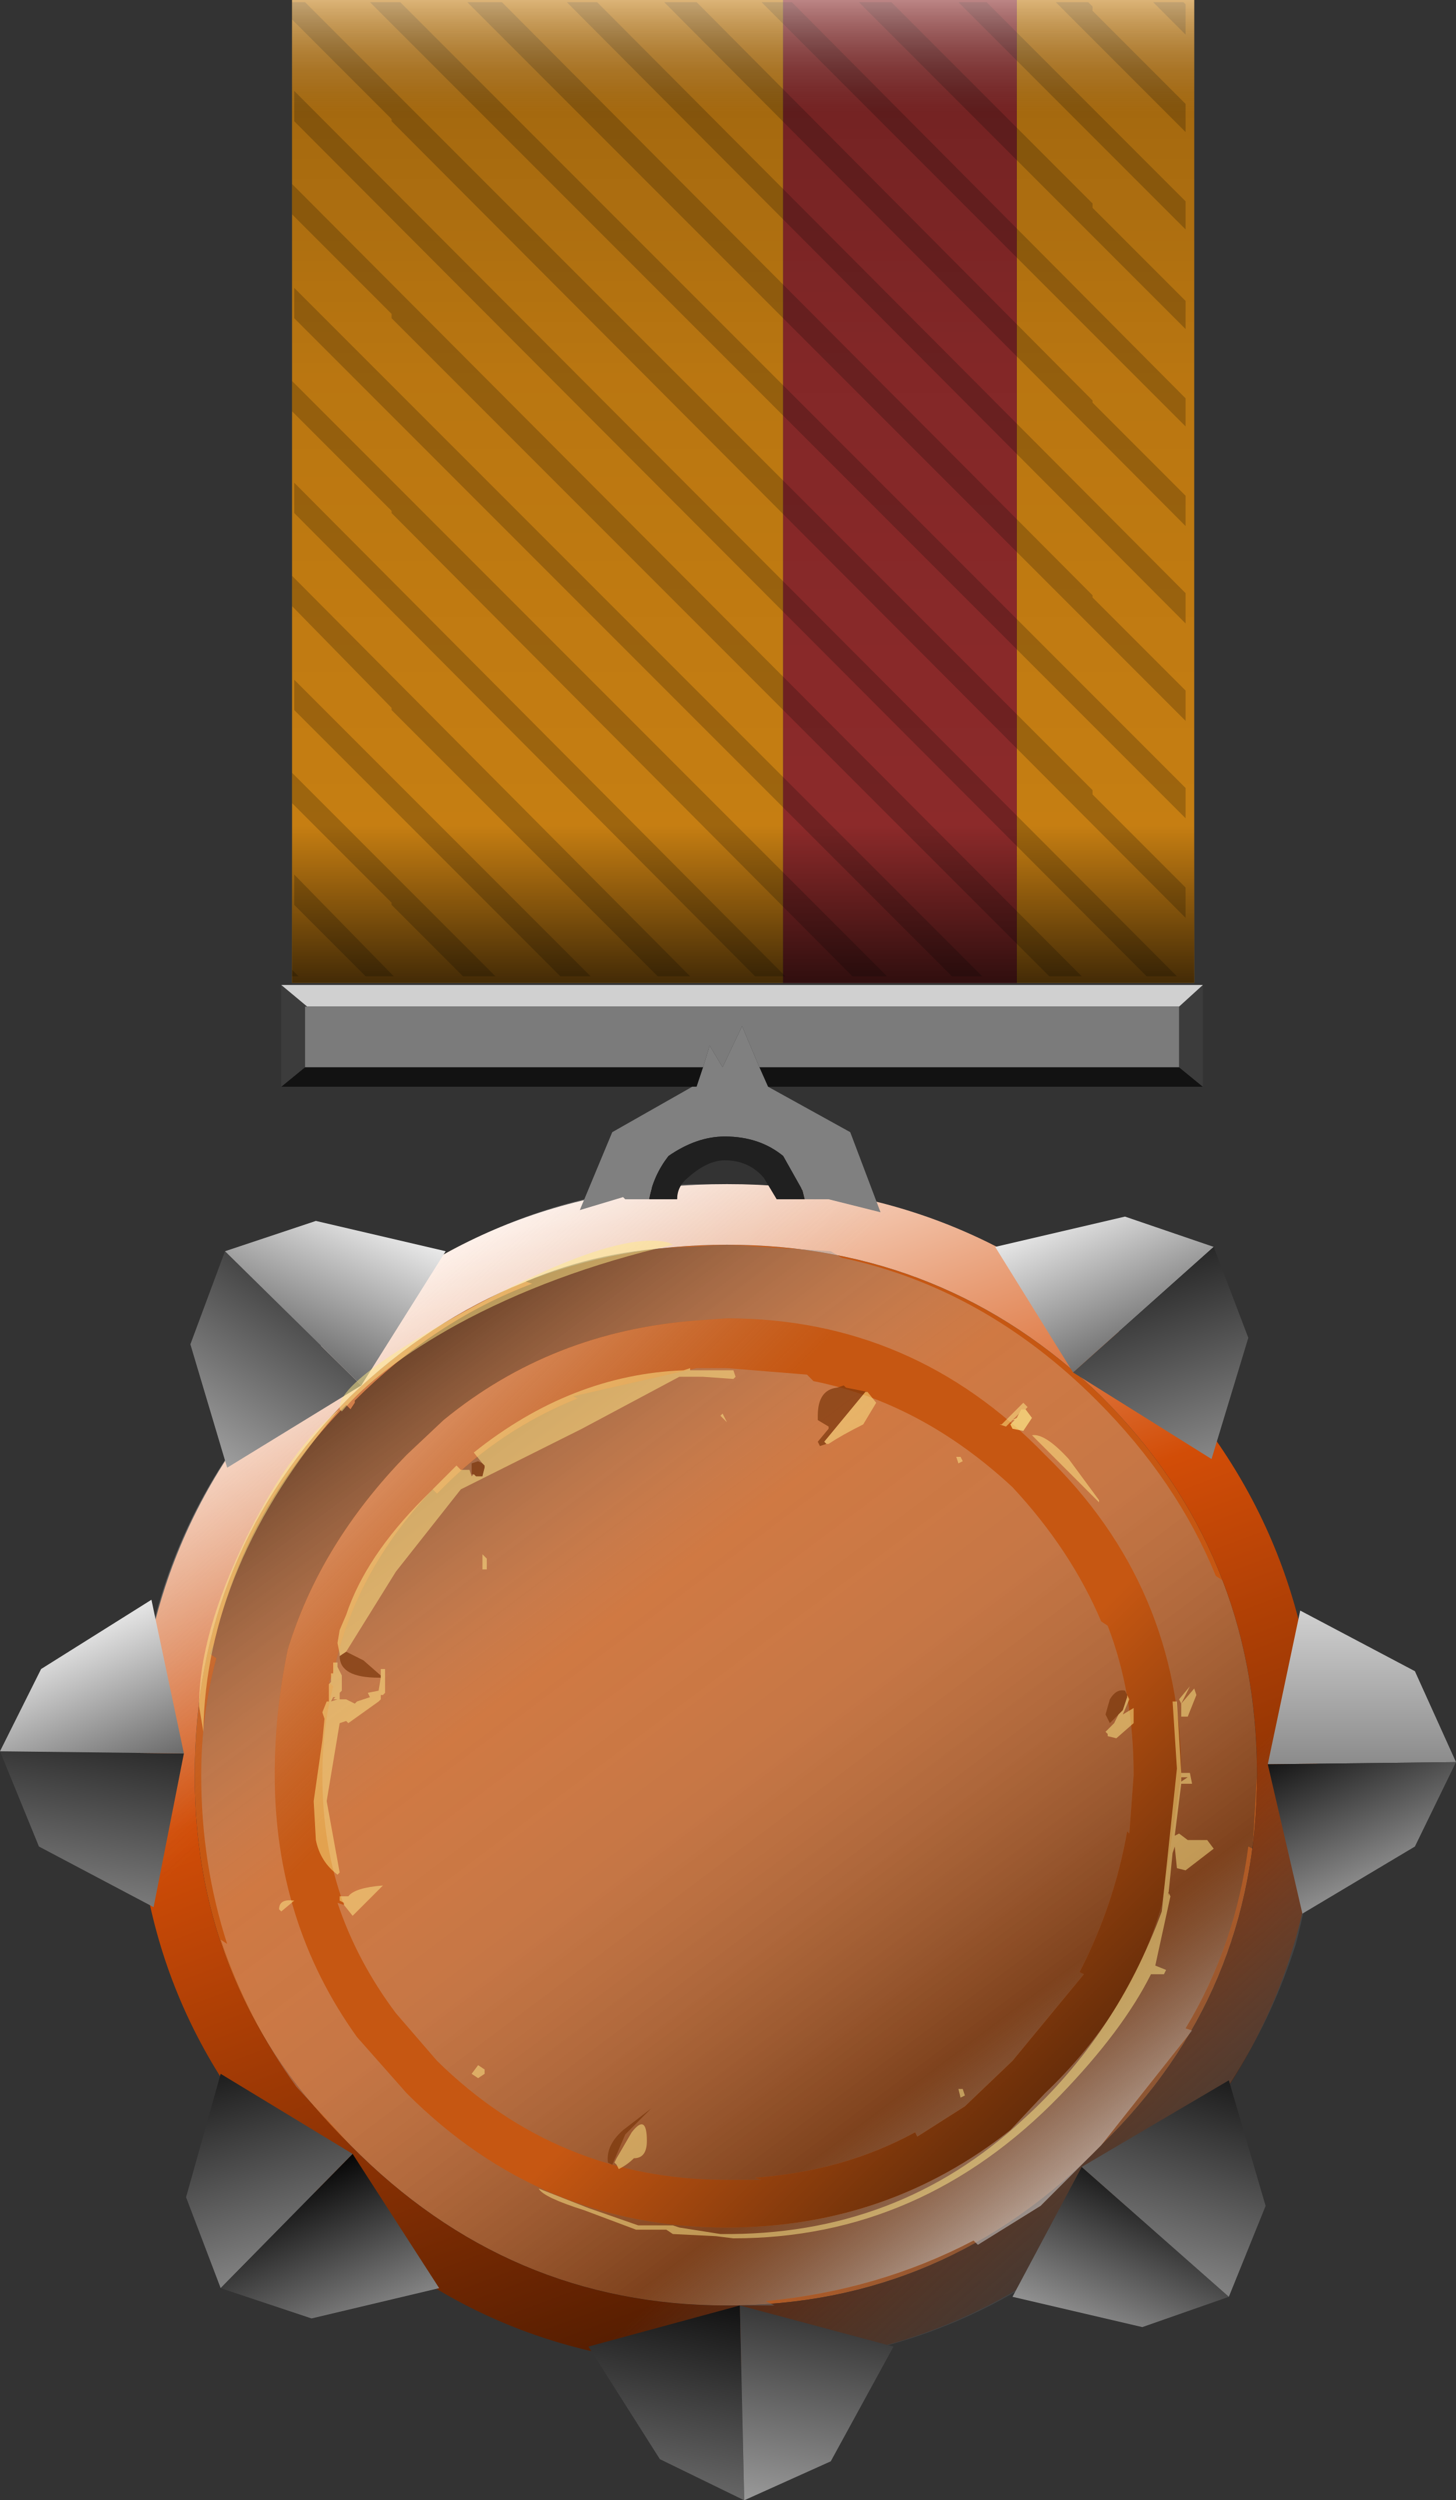 <?xml version="1.0" encoding="UTF-8" standalone="no"?>
<svg xmlns:xlink="http://www.w3.org/1999/xlink" height="57.75px" width="33.65px" xmlns="http://www.w3.org/2000/svg">
  <rect width="100%" height="100%" fill="#333333" stroke="none"/>
  <g transform="matrix(1.0, 0.0, 0.0, 1.0, -1.7, 25.15)">
    <path d="M25.2 -25.15 L29.3 -25.15 29.3 -2.45 25.2 -2.45 25.2 -25.15 M19.8 -2.45 L8.45 -2.45 8.45 -25.15 19.8 -25.15 19.8 -2.45" fill="#c67e12" fill-rule="evenodd" stroke="none"/>
    <path d="M25.2 -2.45 L19.8 -2.45 19.8 -25.15 25.2 -25.15 25.2 -2.45" fill="#8c2a2a" fill-rule="evenodd" stroke="none"/>
    <path d="M8.5 -4.25 L8.5 -4.95 10.8 -2.6 10.15 -2.6 8.5 -4.25 M8.6 -2.6 L8.45 -2.6 8.45 -2.75 8.6 -2.6 M8.5 -8.75 L8.5 -9.45 15.35 -2.6 14.65 -2.6 8.5 -8.75 M10.75 -8.75 L10.75 -8.8 8.45 -11.15 8.45 -11.85 17.65 -2.6 16.9 -2.6 10.75 -8.75 M10.75 -4.25 L10.75 -4.3 8.45 -6.6 8.45 -7.3 13.15 -2.6 12.4 -2.6 10.75 -4.25 M8.5 -13.3 L8.5 -14.0 19.85 -2.6 19.15 -2.6 8.5 -13.3 M8.5 -17.8 L8.5 -18.5 24.4 -2.6 23.7 -2.6 8.5 -17.8 M8.5 -22.35 L8.5 -23.05 28.9 -2.6 28.2 -2.6 8.5 -22.35 M10.75 -17.8 L10.75 -17.9 8.45 -20.2 8.45 -20.9 26.7 -2.6 25.95 -2.6 10.75 -17.8 M10.75 -13.3 L10.75 -13.35 8.45 -15.65 8.45 -16.35 22.2 -2.6 21.4 -2.6 10.75 -13.3 M14.8 -25.1 L15.5 -25.1 29.1 -11.45 29.1 -10.75 14.8 -25.1 M19.3 -25.1 L20.0 -25.1 29.1 -15.95 29.1 -15.3 19.3 -25.1 M17.05 -25.1 L17.8 -25.1 26.95 -15.9 26.95 -15.85 29.1 -13.7 29.1 -13.0 17.05 -25.1 M10.25 -25.1 L10.95 -25.1 29.1 -6.95 29.1 -6.25 10.25 -25.1 M12.5 -25.1 L13.3 -25.1 26.95 -11.4 26.95 -11.35 29.1 -9.2 29.1 -8.5 12.5 -25.1 M10.75 -22.35 L10.75 -22.4 8.45 -24.7 8.45 -25.1 8.75 -25.1 26.95 -6.9 26.95 -6.8 29.1 -4.65 29.1 -3.95 10.75 -22.35 M28.35 -25.1 L29.05 -25.1 29.1 -25.05 29.1 -24.35 28.35 -25.1 M26.1 -25.1 L26.85 -25.1 26.95 -25.0 26.95 -24.9 29.1 -22.75 29.1 -22.1 26.1 -25.1 M21.55 -25.1 L22.3 -25.1 26.95 -20.45 26.95 -20.35 29.1 -18.2 29.1 -17.55 21.55 -25.1 M24.5 -25.1 L29.1 -20.5 29.1 -19.85 23.85 -25.1 24.5 -25.1" fill="#000000" fill-opacity="0.2" fill-rule="evenodd" stroke="none"/>
    <path d="M29.3 -2.45 L8.45 -2.45 8.45 -25.15 29.3 -25.15 29.3 -2.45" fill="url(#gradient0)" fill-rule="evenodd" stroke="none"/>
    <path d="M30.75 15.85 Q30.75 20.9 27.15 24.4 23.55 28.1 18.5 28.1 13.45 28.1 9.8 24.4 6.2 20.9 6.2 15.85 6.2 10.7 9.8 7.1 13.45 3.6 18.5 3.6 23.55 3.6 27.15 7.1 30.75 10.7 30.75 15.85" fill="#c65712" fill-rule="evenodd" stroke="none"/>
    <path d="M30.75 15.85 Q30.75 10.7 27.15 7.1 23.55 3.6 18.5 3.6 13.45 3.6 9.8 7.1 6.2 10.7 6.2 15.85 6.2 20.9 9.8 24.4 13.45 28.1 18.5 28.1 23.55 28.1 27.15 24.4 30.75 20.9 30.75 15.85 M28.15 25.4 Q24.15 29.5 18.5 29.5 12.85 29.5 8.9 25.4 4.85 21.45 4.85 15.85 4.85 10.15 8.9 6.15 12.85 2.2 18.5 2.2 24.15 2.2 28.15 6.15 32.15 10.15 32.15 15.85 32.15 21.45 28.15 25.4" fill="url(#gradient1)" fill-rule="evenodd" stroke="none"/>
    <path d="M21.15 3.9 L20.9 3.75 18.5 3.6 17.6 3.65 Q15.6 3.7 13.85 4.45 L14.0 4.5 Q11.75 5.35 9.9 7.2 L9.9 7.25 9.8 7.4 9.7 7.3 Q7.35 9.7 6.65 12.8 L6.55 13.05 6.7 13.15 Q6.35 14.45 6.35 15.85 6.35 17.9 6.95 19.75 L6.8 19.65 Q7.4 21.45 8.55 23.05 L9.8 24.4 Q13.45 28.1 18.5 28.1 L19.6 28.1 19.4 28.0 Q22.0 27.75 24.2 26.6 L24.3 26.7 25.75 25.8 27.15 24.4 29.25 21.75 29.1 21.7 Q30.25 19.8 30.55 17.5 L30.65 17.55 30.75 15.85 Q30.75 13.4 29.95 11.35 L29.8 11.25 Q28.9 9.05 27.05 7.2 24.45 4.6 21.15 3.9 M31.65 19.75 Q30.65 22.9 28.15 25.4 L27.0 26.5 Q23.4 29.5 18.5 29.5 12.85 29.5 8.9 25.4 L7.4 23.7 Q4.85 20.3 4.85 15.85 4.85 13.85 5.3 12.15 6.2 8.8 8.9 6.15 9.4 5.65 9.95 5.25 13.25 2.45 17.6 2.2 L18.5 2.2 Q24.15 2.2 28.15 6.15 32.15 10.15 32.15 15.85 32.15 17.85 31.65 19.75" fill="url(#gradient2)" fill-rule="evenodd" stroke="none"/>
    <path d="M28.55 18.85 Q27.85 21.3 25.85 23.2 L25.05 24.05 Q22.2 26.3 18.5 26.3 14.2 26.3 11.1 23.2 L9.95 21.9 Q8.05 19.25 8.05 15.85 8.05 14.4 8.35 12.95 9.1 10.5 11.1 8.45 L11.95 7.65 Q14.45 5.6 17.8 5.35 L18.5 5.3 Q22.8 5.3 25.85 8.45 29.0 11.5 29.0 15.85 L28.55 18.85 M20.5 6.75 L20.35 6.6 18.5 6.45 17.8 6.45 14.95 7.1 15.05 7.15 Q13.3 7.85 11.95 9.2 L11.9 9.25 11.8 9.35 11.7 9.25 Q9.9 11.15 9.4 13.5 L9.3 13.7 9.4 13.8 Q9.15 14.75 9.15 15.85 9.15 17.5 9.65 18.85 L9.5 18.8 Q9.95 20.15 10.85 21.35 L11.8 22.45 Q14.6 25.2 18.5 25.2 L19.3 25.2 19.15 25.15 Q21.2 25.0 22.85 24.1 L22.9 24.2 24.0 23.5 25.1 22.45 26.75 20.45 26.65 20.4 Q27.45 18.85 27.75 17.15 L27.8 17.2 27.9 15.85 Q27.9 13.95 27.3 12.4 L27.15 12.3 Q26.45 10.65 25.1 9.2 23.0 7.25 20.5 6.75" fill="url(#gradient3)" fill-rule="evenodd" stroke="none"/>
    <path d="M21.15 3.9 Q24.45 4.6 27.05 7.2 28.9 9.05 29.8 11.25 L29.95 11.35 Q30.75 13.4 30.75 15.85 L30.65 17.55 30.55 17.5 Q30.25 19.8 29.1 21.7 L29.25 21.75 27.15 24.4 25.75 25.8 24.3 26.7 24.2 26.6 Q22.0 27.75 19.4 28.0 L19.6 28.1 18.5 28.1 Q13.45 28.1 9.8 24.4 L8.55 23.05 Q7.4 21.45 6.8 19.65 L6.95 19.75 Q6.35 17.9 6.35 15.85 6.35 14.45 6.7 13.15 L6.55 13.05 6.65 12.8 Q7.35 9.7 9.7 7.3 L9.8 7.4 9.9 7.25 9.9 7.2 Q11.75 5.35 14.0 4.5 L13.85 4.45 Q15.6 3.7 17.6 3.65 L18.5 3.6 20.9 3.75 21.15 3.9 M20.5 6.75 Q23.0 7.25 25.1 9.2 26.45 10.65 27.15 12.3 L27.3 12.4 Q27.9 13.95 27.9 15.85 L27.8 17.2 27.75 17.15 Q27.45 18.85 26.65 20.4 L26.75 20.45 25.1 22.45 24.0 23.5 22.9 24.2 22.85 24.1 Q21.2 25.0 19.15 25.15 L19.3 25.2 18.5 25.2 Q14.6 25.2 11.8 22.45 L10.85 21.35 Q9.95 20.15 9.5 18.8 L9.65 18.85 Q9.15 17.5 9.15 15.85 9.15 14.75 9.4 13.8 L9.3 13.7 9.4 13.5 Q9.9 11.15 11.7 9.25 L11.8 9.35 11.9 9.25 11.95 9.2 Q13.3 7.85 15.05 7.15 L14.95 7.1 17.8 6.45 18.5 6.45 20.35 6.6 20.5 6.75 M28.55 18.85 L29.0 15.85 Q29.0 11.5 25.85 8.45 22.8 5.3 18.5 5.3 L17.8 5.35 Q14.45 5.6 11.95 7.65 L11.1 8.45 Q9.1 10.5 8.35 12.95 8.05 14.4 8.05 15.85 8.05 19.25 9.95 21.9 L11.1 23.2 Q14.2 26.3 18.5 26.3 22.2 26.3 25.05 24.05 L25.85 23.2 Q27.85 21.3 28.55 18.85" fill="url(#gradient4)" fill-rule="evenodd" stroke="none"/>
    <path d="M29.5 -0.05 L19.45 -0.05 19.25 -0.5 28.95 -0.5 29.5 -0.05 M17.7 -0.05 L8.2 -0.05 8.75 -0.5 17.95 -0.5 17.8 -0.05 17.7 -0.05" fill="#121212" fill-rule="evenodd" stroke="none"/>
    <path d="M8.2 -0.05 L8.2 -2.4 8.8 -1.9 8.75 -1.9 8.75 -0.5 8.2 -0.05 M29.5 -2.4 L29.5 -0.05 28.95 -0.5 28.95 -1.9 29.5 -2.4" fill="#3c3c3c" fill-rule="evenodd" stroke="none"/>
    <path d="M8.2 -2.4 L29.5 -2.4 28.95 -1.9 8.8 -1.9 8.2 -2.4" fill="#d0d0d0" fill-rule="evenodd" stroke="none"/>
    <path d="M8.75 -0.5 L8.75 -1.9 8.8 -1.9 28.95 -1.9 28.95 -0.5 19.25 -0.5 18.85 -1.45 18.4 -0.5 18.1 -1.0 17.95 -0.5 8.75 -0.5" fill="#7b7b7b" fill-rule="evenodd" stroke="none"/>
    <path d="M19.45 -0.05 L21.35 1.0 22.05 2.85 20.85 2.55 20.3 2.55 20.25 2.35 19.8 1.55 Q19.25 1.1 18.45 1.1 17.8 1.1 17.15 1.55 16.8 2.0 16.7 2.55 L16.15 2.55 16.1 2.5 15.1 2.8 15.85 1.0 17.7 -0.05 17.8 -0.05 17.95 -0.5 18.1 -1.0 18.4 -0.5 18.85 -1.45 19.25 -0.5 19.45 -0.05" fill="#808080" fill-rule="evenodd" stroke="none"/>
    <path d="M20.3 2.55 L19.65 2.55 19.35 2.05 Q19.0 1.65 18.45 1.65 18.05 1.65 17.6 2.05 17.35 2.25 17.35 2.55 L16.7 2.55 Q16.8 2.0 17.15 1.55 17.8 1.1 18.45 1.1 19.25 1.1 19.8 1.55 L20.25 2.35 20.3 2.55" fill="#202020" fill-rule="evenodd" stroke="none"/>
    <path d="M29.75 3.65 L26.5 6.55 24.7 3.65 27.7 2.95 29.75 3.65" fill="url(#gradient5)" fill-rule="evenodd" stroke="none"/>
    <path d="M26.5 6.55 L29.75 3.65 30.55 5.75 29.7 8.55 26.5 6.55" fill="url(#gradient6)" fill-rule="evenodd" stroke="none"/>
    <path d="M35.35 15.55 L31.0 15.6 31.75 12.05 34.4 13.45 35.35 15.55" fill="url(#gradient7)" fill-rule="evenodd" stroke="none"/>
    <path d="M31.0 15.6 L35.35 15.55 34.4 17.5 31.8 19.05 31.0 15.6" fill="url(#gradient8)" fill-rule="evenodd" stroke="none"/>
    <path d="M10.05 6.85 L6.95 8.75 6.1 5.9 6.9 3.75 10.05 6.85" fill="url(#gradient9)" fill-rule="evenodd" stroke="none"/>
    <path d="M6.9 3.75 L9.0 3.05 12.0 3.75 10.05 6.85 6.9 3.75" fill="url(#gradient10)" fill-rule="evenodd" stroke="none"/>
    <path d="M1.7 15.3 L5.95 15.35 5.25 18.9 2.6 17.5 1.7 15.3" fill="url(#gradient11)" fill-rule="evenodd" stroke="none"/>
    <path d="M5.95 15.35 L1.7 15.3 2.65 13.4 5.2 11.8 5.95 15.35" fill="url(#gradient12)" fill-rule="evenodd" stroke="none"/>
    <path d="M6.8 27.7 L6.0 25.6 6.8 22.75 9.85 24.6 6.8 27.7" fill="url(#gradient13)" fill-rule="evenodd" stroke="none"/>
    <path d="M18.9 32.6 L16.95 31.65 15.3 29.05 18.8 28.1 18.9 32.6" fill="url(#gradient14)" fill-rule="evenodd" stroke="none"/>
    <path d="M18.8 28.1 L22.35 29.05 20.9 31.7 18.9 32.6 18.8 28.1" fill="url(#gradient15)" fill-rule="evenodd" stroke="none"/>
    <path d="M6.8 27.7 L9.85 24.6 11.85 27.7 8.9 28.4 6.8 27.7" fill="url(#gradient16)" fill-rule="evenodd" stroke="none"/>
    <path d="M26.7 24.9 L30.1 27.9 28.1 28.6 25.1 27.9 26.7 24.9" fill="url(#gradient17)" fill-rule="evenodd" stroke="none"/>
    <path d="M30.1 27.9 L26.7 24.9 30.1 22.9 30.95 25.8 30.1 27.9" fill="url(#gradient18)" fill-rule="evenodd" stroke="none"/>
    <path d="M25.4 7.4 L25.55 7.6 25.35 7.9 25.1 7.85 25.05 7.75 25.15 7.65 25.1 7.65 25.2 7.6 25.25 7.5 25.3 7.4 25.4 7.4" fill="#ffea8a" fill-opacity="0.69" fill-rule="evenodd" stroke="none"/>
    <path d="M20.8 8.2 L20.65 8.25 20.6 8.15 20.85 7.85 20.85 7.8 20.6 7.65 20.6 7.55 Q20.6 6.95 21.05 6.9 L21.2 6.85 21.25 6.9 21.75 7.0 21.7 7.0 20.75 8.15 20.8 8.2 M27.55 14.45 L27.35 14.65 27.25 14.45 27.35 14.1 Q27.5 13.85 27.7 13.9 L27.75 14.0 27.75 14.05 27.65 14.35 27.55 14.45 M12.85 8.65 L12.9 8.7 12.9 8.75 12.85 8.95 12.8 8.95 12.7 8.95 12.65 8.9 12.6 8.9 12.6 8.65 12.75 8.6 12.85 8.65 M9.55 13.1 L9.7 13.0 10.1 13.2 10.5 13.55 10.5 13.6 10.45 13.6 Q9.55 13.6 9.55 13.1 M16.75 23.55 L16.15 24.15 15.85 24.85 15.75 24.8 Q15.7 24.4 16.1 24.05 L16.75 23.55" fill="#7a360b" fill-opacity="0.69" fill-rule="evenodd" stroke="none"/>
    <path d="M25.25 7.5 L24.95 7.8 24.8 7.75 24.85 7.75 25.35 7.25 25.45 7.35 25.4 7.4 25.3 7.4 25.25 7.5 M23.9 8.5 L23.95 8.6 23.85 8.65 23.8 8.5 23.9 8.5 M21.75 7.0 L21.95 7.25 21.65 7.75 Q21.15 8.0 20.85 8.2 L20.8 8.2 20.75 8.15 21.7 7.0 21.75 7.0 M27.1 9.5 L27.1 9.55 25.55 8.0 Q25.85 7.95 26.4 8.55 L27.1 9.5 M29.0 14.2 L29.3 13.85 29.35 14.0 29.15 14.5 29.0 14.5 29.0 14.2 28.95 14.1 29.2 13.8 29.0 14.2 M27.75 14.0 L27.8 14.1 27.65 14.45 27.9 14.3 27.9 14.65 27.5 15.0 27.3 14.95 27.3 14.9 27.25 14.85 27.45 14.65 27.55 14.45 27.65 14.35 27.75 14.05 27.75 14.0 M28.7 18.55 L28.75 18.65 28.4 20.25 28.65 20.35 28.6 20.45 28.3 20.45 Q27.65 21.75 26.2 23.25 23.0 26.55 18.65 26.55 L18.25 26.5 17.25 26.45 17.1 26.35 16.4 26.35 15.2 25.9 Q14.25 25.6 14.15 25.4 L15.3 25.85 16.45 26.25 17.25 26.25 17.4 26.3 18.35 26.45 Q22.45 26.5 25.35 23.8 27.5 21.85 28.55 19.0 L28.9 15.7 28.8 14.15 28.9 14.15 29.0 15.8 29.2 15.8 29.25 16.05 29.0 16.05 28.85 17.25 28.95 17.2 29.15 17.35 29.6 17.35 29.75 17.55 29.1 18.05 28.9 18.0 28.85 17.5 28.8 17.65 28.7 18.65 28.7 18.55 M29.15 15.9 L29.0 15.9 29.0 16.0 29.15 15.9 M23.95 23.1 L24.0 23.25 23.9 23.3 23.85 23.1 23.95 23.1 M9.55 7.4 L9.55 7.35 Q9.55 6.7 12.7 5.0 15.95 3.25 17.15 3.55 L17.25 3.6 Q14.45 4.25 12.25 5.45 10.45 6.45 9.6 7.45 L9.55 7.4 Q6.45 11.0 6.4 14.85 L6.3 14.25 Q6.3 12.6 7.4 10.35 8.45 8.25 9.55 7.4 M12.95 8.45 L12.95 8.4 12.95 8.45 M12.65 8.9 L12.7 8.95 12.8 8.95 12.85 8.95 12.9 8.75 12.9 8.7 12.85 8.65 12.65 8.4 Q14.9 6.6 17.5 6.5 L17.65 6.45 17.65 6.5 18.65 6.5 18.7 6.65 18.65 6.7 17.95 6.65 17.4 6.65 15.15 7.85 12.35 9.25 10.85 11.15 9.7 13.0 9.55 13.1 9.55 13.05 9.5 12.8 9.55 12.5 9.7 12.15 Q10.15 10.8 11.5 9.45 L11.85 9.1 12.1 8.85 12.25 8.7 12.35 8.8 12.55 8.8 12.6 8.95 12.65 8.9 M12.85 10.75 L12.95 10.85 12.95 11.1 12.85 11.1 12.85 10.75 M18.4 7.5 L18.5 7.7 18.35 7.55 18.4 7.5 M10.5 13.55 L10.5 13.4 10.6 13.4 10.6 13.95 10.55 14.0 10.5 14.0 10.5 14.1 10.45 14.15 9.75 14.65 9.7 14.6 9.55 14.65 9.25 16.45 9.55 18.1 9.5 18.15 Q9.1 17.85 9.0 17.35 L8.95 16.45 9.15 15.05 9.2 14.55 9.15 14.4 9.25 14.15 9.3 14.15 9.3 13.75 9.35 13.7 9.35 13.5 9.4 13.5 9.4 13.25 9.5 13.25 9.5 13.35 9.6 13.55 9.6 13.9 9.55 13.95 9.55 14.1 9.7 14.1 9.9 14.2 9.95 14.15 10.25 14.05 10.2 13.95 10.45 13.9 10.5 13.6 10.5 13.55 M9.55 14.1 L9.5 14.1 9.55 14.1 M9.5 14.1 L9.4 14.1 9.45 14.05 9.4 14.05 9.35 14.15 9.5 14.1 M9.55 18.65 L9.75 18.65 Q9.9 18.45 10.55 18.4 L9.85 19.1 9.65 18.85 9.65 18.8 9.55 18.75 9.55 18.65 M8.5 18.75 L8.2 19.0 8.15 18.95 Q8.15 18.7 8.5 18.75 M12.75 22.55 L12.9 22.65 12.9 22.75 12.75 22.85 12.6 22.75 12.75 22.55 M15.9 24.8 L15.95 24.7 16.3 24.1 Q16.65 23.65 16.65 24.3 16.65 24.7 16.35 24.7 16.2 24.85 16.0 24.95 L15.95 24.85 15.9 24.8" fill="#ffea8a" fill-opacity="0.51" fill-rule="evenodd" stroke="none"/>
  </g>
  <defs>
    <linearGradient gradientTransform="matrix(0.0, 0.014, -0.018, 0.0, 18.85, -13.95)" gradientUnits="userSpaceOnUse" id="gradient0" spreadMethod="pad" x1="-819.2" x2="819.2">
      <stop offset="0.008" stop-color="#ffffff" stop-opacity="0.451"/>
      <stop offset="0.125" stop-color="#000000" stop-opacity="0.165"/>
      <stop offset="0.392" stop-color="#000000" stop-opacity="0.063"/>
      <stop offset="0.843" stop-color="#000000" stop-opacity="0.0"/>
      <stop offset="1.0" stop-color="#000000" stop-opacity="0.651"/>
    </linearGradient>
    <linearGradient gradientTransform="matrix(-0.006, -0.016, 0.016, -0.006, 18.5, 15.85)" gradientUnits="userSpaceOnUse" id="gradient1" spreadMethod="pad" x1="-819.2" x2="819.2">
      <stop offset="0.008" stop-color="#431600"/>
      <stop offset="0.616" stop-color="#d24d07"/>
      <stop offset="1.0" stop-color="#fff1e9"/>
    </linearGradient>
    <linearGradient gradientTransform="matrix(0.011, 0.012, -0.012, 0.011, 18.5, 15.85)" gradientUnits="userSpaceOnUse" id="gradient2" spreadMethod="pad" x1="-819.2" x2="819.2">
      <stop offset="0.0" stop-color="#ffffff" stop-opacity="0.302"/>
      <stop offset="0.239" stop-color="#c2c2c2" stop-opacity="0.0"/>
      <stop offset="0.792" stop-color="#747474" stop-opacity="0.0"/>
      <stop offset="1.0" stop-color="#4a4a4a" stop-opacity="0.659"/>
    </linearGradient>
    <linearGradient gradientTransform="matrix(0.009, 0.009, -0.009, 0.009, 18.5, 15.85)" gradientUnits="userSpaceOnUse" id="gradient3" spreadMethod="pad" x1="-819.2" x2="819.2">
      <stop offset="0.0" stop-color="#ffffff" stop-opacity="0.302"/>
      <stop offset="0.239" stop-color="#c2c2c2" stop-opacity="0.0"/>
      <stop offset="0.663" stop-color="#000000" stop-opacity="0.0"/>
      <stop offset="1.0" stop-color="#000000" stop-opacity="0.478"/>
    </linearGradient>
    <linearGradient gradientTransform="matrix(0.01, 0.015, -0.012, 0.009, 18.55, 15.75)" gradientUnits="userSpaceOnUse" id="gradient4" spreadMethod="pad" x1="-819.2" x2="819.2">
      <stop offset="0.0" stop-color="#000000" stop-opacity="0.749"/>
      <stop offset="0.349" stop-color="#f0f0f0" stop-opacity="0.22"/>
      <stop offset="0.494" stop-color="#cbcbcb" stop-opacity="0.278"/>
      <stop offset="0.784" stop-color="#2a2a2a" stop-opacity="0.459"/>
      <stop offset="1.0" stop-color="#ffffff"/>
    </linearGradient>
    <linearGradient gradientTransform="matrix(-0.002, -0.004, -0.002, 9.0E-4, 27.8, 5.5)" gradientUnits="userSpaceOnUse" id="gradient5" spreadMethod="pad" x1="-819.2" x2="819.2">
      <stop offset="0.0" stop-color="#000000"/>
      <stop offset="1.0" stop-color="#ffffff"/>
    </linearGradient>
    <linearGradient gradientTransform="matrix(0.003, 0.007, 0.003, -0.001, 28.2, 8.65)" gradientUnits="userSpaceOnUse" id="gradient6" spreadMethod="pad" x1="-819.2" x2="819.2">
      <stop offset="0.0" stop-color="#000000"/>
      <stop offset="1.0" stop-color="#ffffff"/>
    </linearGradient>
    <linearGradient gradientTransform="matrix(0.0, -0.008, 0.003, 0.0, 32.2, 16.2)" gradientUnits="userSpaceOnUse" id="gradient7" spreadMethod="pad" x1="-819.2" x2="819.2">
      <stop offset="0.0" stop-color="#000000"/>
      <stop offset="1.0" stop-color="#ffffff"/>
    </linearGradient>
    <linearGradient gradientTransform="matrix(0.002, 0.004, -0.002, 9.0E-4, 33.2, 17.95)" gradientUnits="userSpaceOnUse" id="gradient8" spreadMethod="pad" x1="-819.2" x2="819.2">
      <stop offset="0.0" stop-color="#000000"/>
      <stop offset="1.0" stop-color="#ffffff"/>
    </linearGradient>
    <linearGradient gradientTransform="matrix(-0.004, 0.006, -0.003, -0.002, 8.25, 7.9)" gradientUnits="userSpaceOnUse" id="gradient9" spreadMethod="pad" x1="-819.2" x2="819.2">
      <stop offset="0.0" stop-color="#000000"/>
      <stop offset="1.0" stop-color="#ffffff"/>
    </linearGradient>
    <linearGradient gradientTransform="matrix(0.002, -0.004, 0.002, 9.0E-4, 8.9, 5.7)" gradientUnits="userSpaceOnUse" id="gradient10" spreadMethod="pad" x1="-819.2" x2="819.2">
      <stop offset="0.0" stop-color="#000000"/>
      <stop offset="1.0" stop-color="#ffffff"/>
    </linearGradient>
    <linearGradient gradientTransform="matrix(-0.001, 0.007, -0.003, -5.0E-4, 5.0, 19.1)" gradientUnits="userSpaceOnUse" id="gradient11" spreadMethod="pad" x1="-819.2" x2="819.2">
      <stop offset="0.0" stop-color="#000000"/>
      <stop offset="1.0" stop-color="#ffffff"/>
    </linearGradient>
    <linearGradient gradientTransform="matrix(-0.002, -0.004, 0.002, -9.0E-4, 4.45, 15.35)" gradientUnits="userSpaceOnUse" id="gradient12" spreadMethod="pad" x1="-819.2" x2="819.2">
      <stop offset="0.0" stop-color="#000000"/>
      <stop offset="1.0" stop-color="#ffffff"/>
    </linearGradient>
    <linearGradient gradientTransform="matrix(0.002, 0.007, 0.003, -9.0E-4, 7.6, 27.3)" gradientUnits="userSpaceOnUse" id="gradient13" spreadMethod="pad" x1="-819.2" x2="819.2">
      <stop offset="0.0" stop-color="#000000"/>
      <stop offset="1.0" stop-color="#ffffff"/>
    </linearGradient>
    <linearGradient gradientTransform="matrix(-0.001, 0.008, -0.002, -4.0E-4, 15.5, 33.25)" gradientUnits="userSpaceOnUse" id="gradient14" spreadMethod="pad" x1="-819.2" x2="819.2">
      <stop offset="0.0" stop-color="#000000"/>
      <stop offset="1.0" stop-color="#ffffff"/>
    </linearGradient>
    <linearGradient gradientTransform="matrix(-0.001, 0.007, -0.003, -6.0E-4, 19.25, 31.45)" gradientUnits="userSpaceOnUse" id="gradient15" spreadMethod="pad" x1="-819.2" x2="819.2">
      <stop offset="0.0" stop-color="#000000"/>
      <stop offset="1.0" stop-color="#ffffff"/>
    </linearGradient>
    <linearGradient gradientTransform="matrix(0.002, 0.004, 0.002, -9.0E-4, 9.6, 28.55)" gradientUnits="userSpaceOnUse" id="gradient16" spreadMethod="pad" x1="-819.2" x2="819.2">
      <stop offset="0.0" stop-color="#000000"/>
      <stop offset="1.0" stop-color="#ffffff"/>
    </linearGradient>
    <linearGradient gradientTransform="matrix(-0.002, 0.004, -0.002, -9.0E-4, 26.85, 28.1)" gradientUnits="userSpaceOnUse" id="gradient17" spreadMethod="pad" x1="-819.2" x2="819.2">
      <stop offset="0.0" stop-color="#000000"/>
      <stop offset="1.0" stop-color="#ffffff"/>
    </linearGradient>
    <linearGradient gradientTransform="matrix(-0.002, 0.007, -0.003, -9.0E-4, 29.3, 27.5)" gradientUnits="userSpaceOnUse" id="gradient18" spreadMethod="pad" x1="-819.2" x2="819.2">
      <stop offset="0.0" stop-color="#000000"/>
      <stop offset="1.0" stop-color="#ffffff"/>
    </linearGradient>
  </defs>
</svg>
